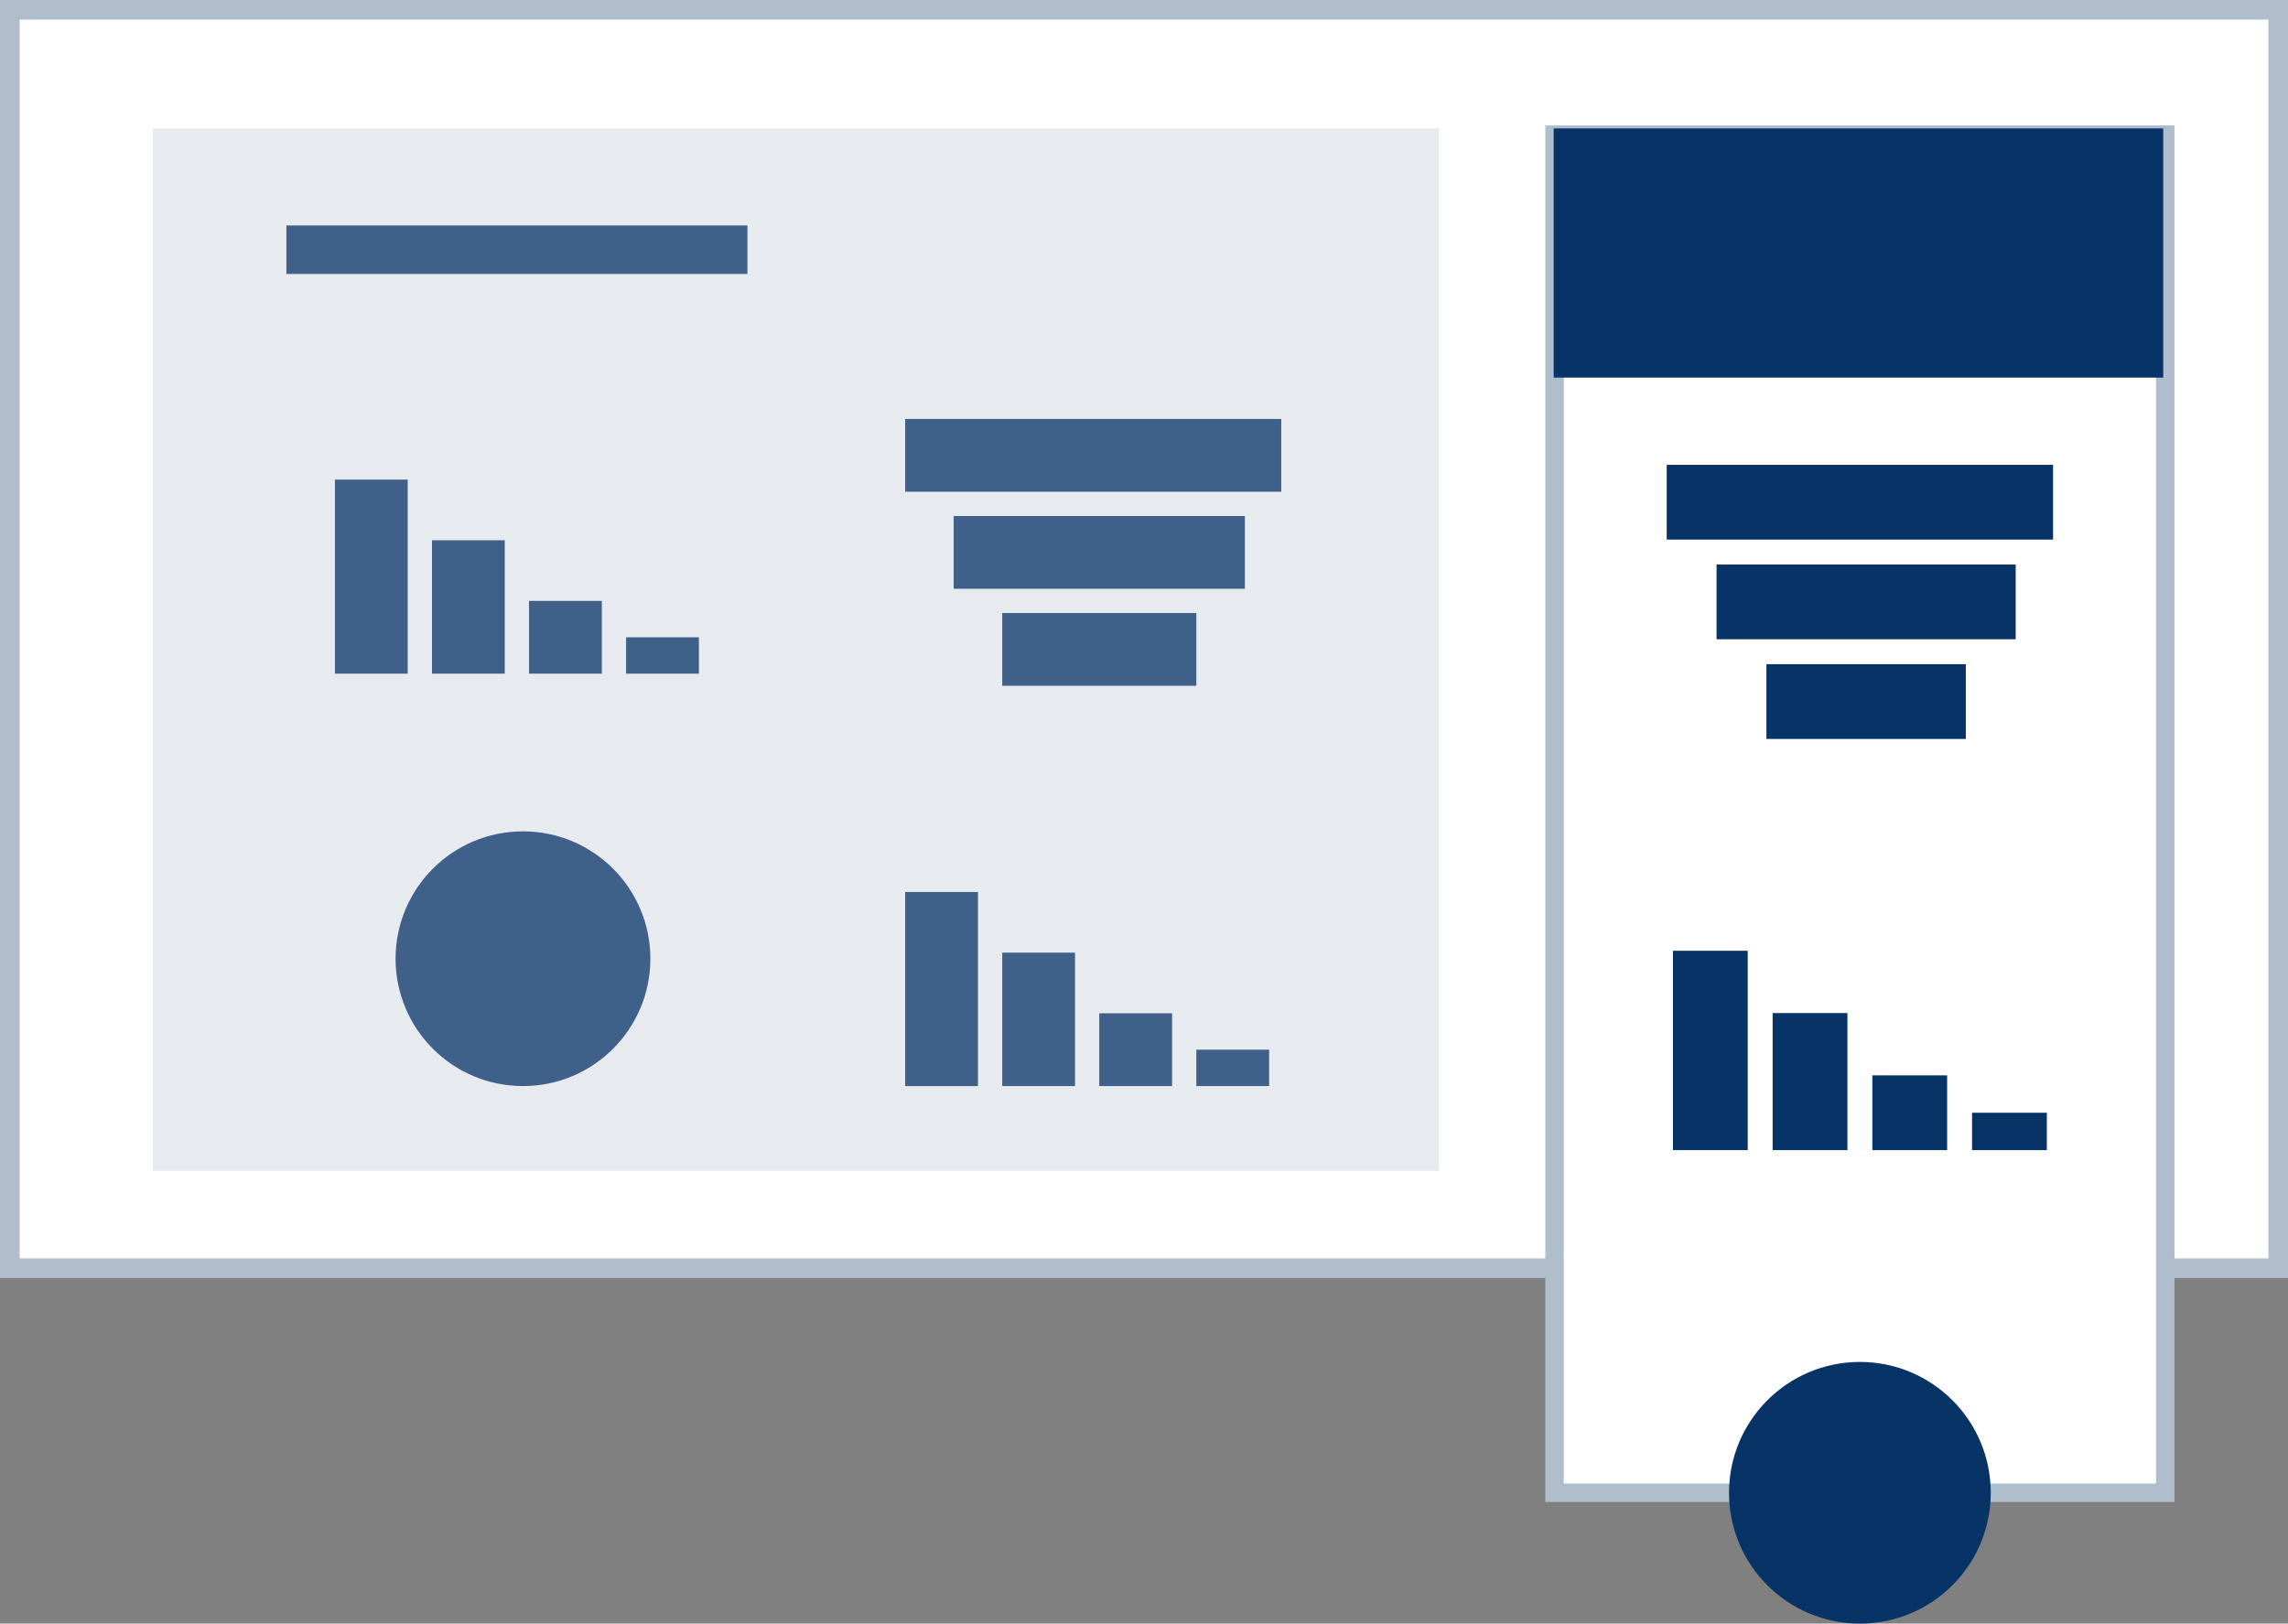 <svg xmlns="http://www.w3.org/2000/svg" width="247.74" height="175.851" viewBox="0 0 247.74 175.851"><rect x="0" y="0" width="247.74" height="175.851" fill="#808080" stroke="none"/><defs><style>.a,.b{fill:#fff;stroke:#afbdcd;}.a{stroke-miterlimit:10;stroke-width:2.126px;}.b{stroke-width:2px;}.c{fill:#073366;}.d{fill:#e7ebf0;}.e{fill:#3f6189;}</style></defs><g transform="translate(-1313.526 -1448.172)"><rect class="a" width="245.614" height="136.302" transform="translate(1314.589 1449.235)"/><rect class="b" width="66.127" height="147.098" transform="translate(1481.848 1462.755)"/><rect class="c" width="41.835" height="8.097" transform="translate(1493.993 1498.517)"/><rect class="c" width="32.389" height="8.097" transform="translate(1499.391 1509.314)"/><rect class="c" width="21.592" height="8.097" transform="translate(1504.79 1520.11)"/><rect class="c" width="8.097" height="21.592" transform="translate(1494.668 1551.149)"/><rect class="c" width="8.097" height="14.845" transform="translate(1505.464 1557.897)"/><rect class="c" width="8.097" height="8.097" transform="translate(1516.261 1564.644)"/><rect class="c" width="8.097" height="4.049" transform="translate(1527.057 1568.693)"/><rect class="c" width="66" height="26.991" transform="translate(1481.754 1462.08)"/><circle class="c" cx="14.17" cy="14.17" r="14.17" transform="translate(1500.741 1595.683)"/><rect class="d" width="139.253" height="112.92" transform="translate(1330.084 1462.08)"/><rect class="e" width="49.921" height="5.255" transform="translate(1344.535 1472.59)"/><rect class="e" width="40.725" height="7.882" transform="translate(1411.534 1493.55)"/><rect class="e" width="7.882" height="21.019" transform="translate(1411.534 1544.785)"/><rect class="e" width="7.882" height="21.019" transform="translate(1349.79 1500.119)"/><rect class="e" width="31.529" height="7.882" transform="translate(1416.789 1504.06)"/><rect class="e" width="7.882" height="14.451" transform="translate(1422.044 1551.353)"/><rect class="e" width="7.882" height="14.451" transform="translate(1360.299 1506.687)"/><rect class="e" width="21.019" height="7.882" transform="translate(1422.044 1514.569)"/><rect class="e" width="7.882" height="7.882" transform="translate(1432.553 1557.922)"/><rect class="e" width="7.882" height="7.882" transform="translate(1370.809 1513.256)"/><rect class="e" width="7.882" height="3.941" transform="translate(1443.063 1561.863)"/><rect class="e" width="7.882" height="3.941" transform="translate(1381.319 1517.197)"/><circle class="e" cx="13.794" cy="13.794" r="13.794" transform="translate(1356.358 1538.216)"/></g></svg>